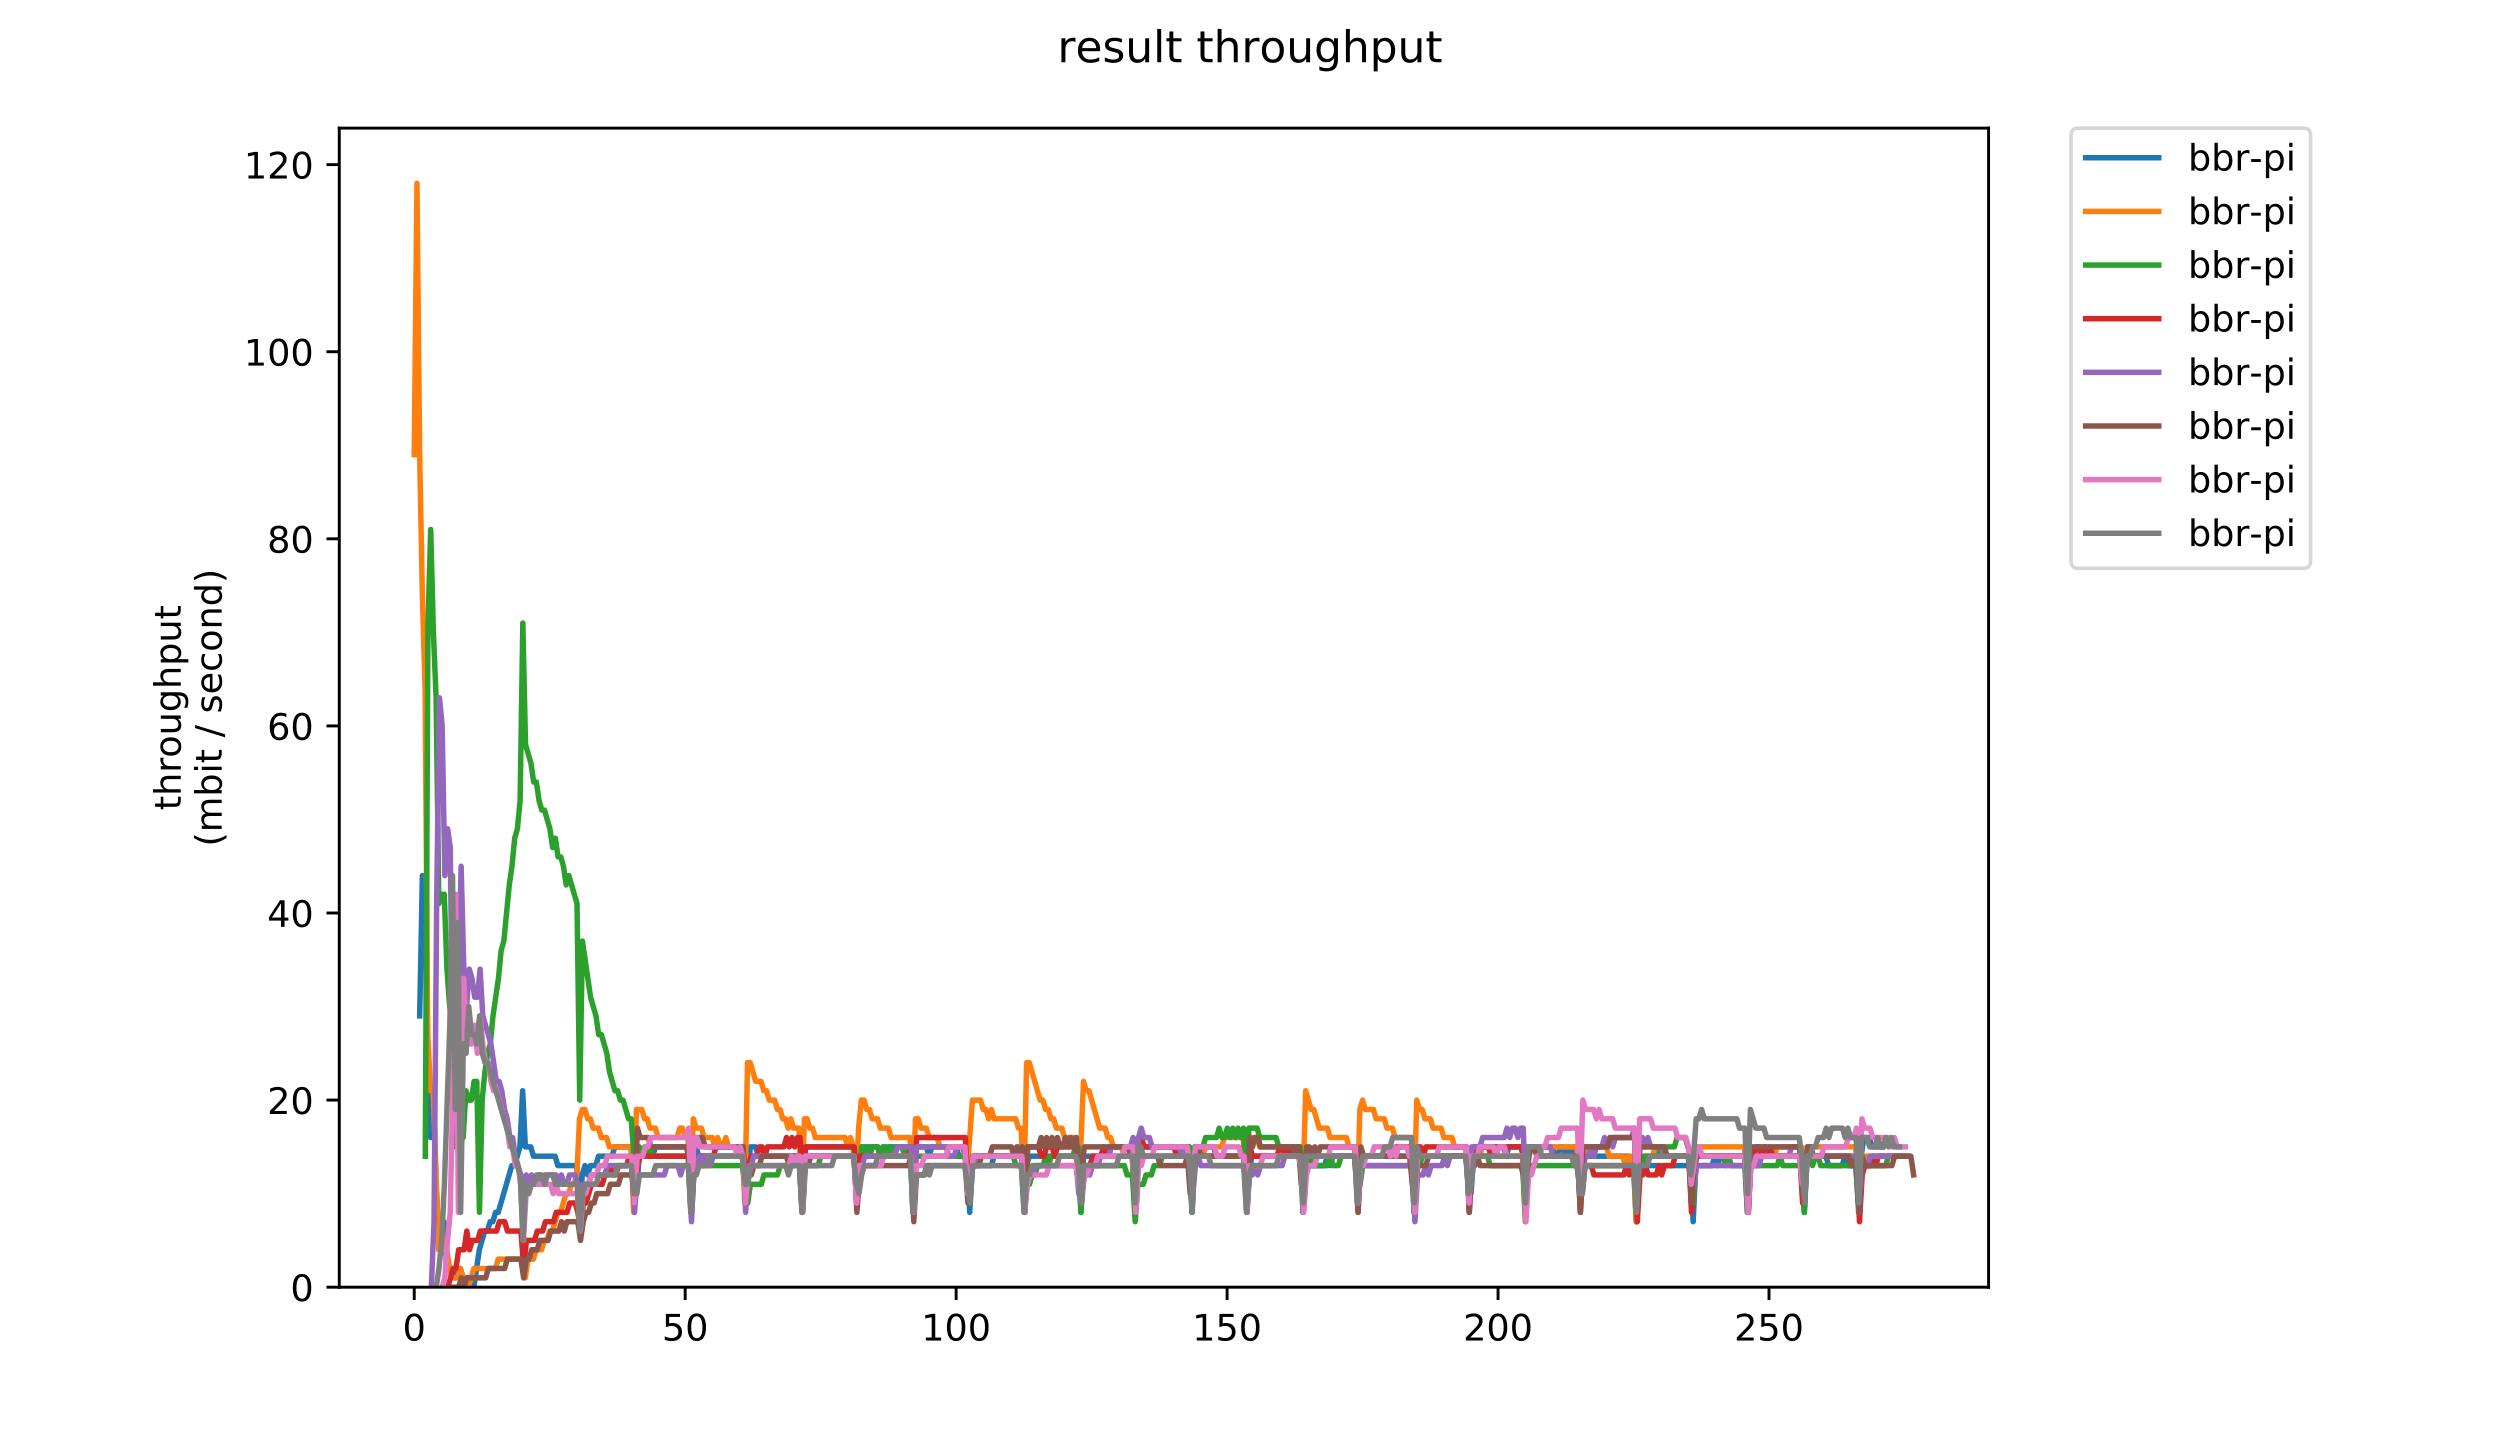 <?xml version="1.0" encoding="utf-8" standalone="no"?>
<!DOCTYPE svg PUBLIC "-//W3C//DTD SVG 1.1//EN"
  "http://www.w3.org/Graphics/SVG/1.1/DTD/svg11.dtd">
<!-- Created with matplotlib (https://matplotlib.org/) -->
<svg height="396pt" version="1.1" viewBox="0 0 684 396" width="684pt" xmlns="http://www.w3.org/2000/svg" xmlns:xlink="http://www.w3.org/1999/xlink">
 <defs>
  <style type="text/css">
*{stroke-linecap:butt;stroke-linejoin:round;}
  </style>
 </defs>
 <g id="figure_1">
  <g id="patch_1">
   <path d="M 0 396 
L 684 396 
L 684 0 
L 0 0 
z
" style="fill:#ffffff;"/>
  </g>
  <g id="axes_1">
   <g id="patch_2">
    <path d="M 92.824 352.174 
L 544.074 352.174 
L 544.074 35.062 
L 92.824 35.062 
z
" style="fill:#ffffff;"/>
   </g>
   <g id="matplotlib.axis_1">
    <g id="xtick_1">
     <g id="line2d_1">
      <defs>
       <path d="M 0 0 
L 0 3.5 
" id="m09195f9114" style="stroke:#000000;stroke-width:0.8;"/>
      </defs>
      <g>
       <use style="stroke:#000000;stroke-width:0.8;" x="113.335" xlink:href="#m09195f9114" y="352.174"/>
      </g>
     </g>
     <g id="text_1">
      <!-- 0 -->
      <defs>
       <path d="M 31.781 66.406 
Q 24.172 66.406 20.328 58.906 
Q 16.5 51.422 16.5 36.375 
Q 16.5 21.391 20.328 13.891 
Q 24.172 6.391 31.781 6.391 
Q 39.453 6.391 43.281 13.891 
Q 47.125 21.391 47.125 36.375 
Q 47.125 51.422 43.281 58.906 
Q 39.453 66.406 31.781 66.406 
z
M 31.781 74.219 
Q 44.047 74.219 50.516 64.516 
Q 56.984 54.828 56.984 36.375 
Q 56.984 17.969 50.516 8.266 
Q 44.047 -1.422 31.781 -1.422 
Q 19.531 -1.422 13.062 8.266 
Q 6.594 17.969 6.594 36.375 
Q 6.594 54.828 13.062 64.516 
Q 19.531 74.219 31.781 74.219 
z
" id="DejaVuSans-48"/>
      </defs>
      <g transform="translate(110.154 366.773)scale(0.1 -0.1)">
       <use xlink:href="#DejaVuSans-48"/>
      </g>
     </g>
    </g>
    <g id="xtick_2">
     <g id="line2d_2">
      <g>
       <use style="stroke:#000000;stroke-width:0.8;" x="187.468" xlink:href="#m09195f9114" y="352.174"/>
      </g>
     </g>
     <g id="text_2">
      <!-- 50 -->
      <defs>
       <path d="M 10.797 72.906 
L 49.516 72.906 
L 49.516 64.594 
L 19.828 64.594 
L 19.828 46.734 
Q 21.969 47.469 24.109 47.828 
Q 26.266 48.188 28.422 48.188 
Q 40.625 48.188 47.75 41.5 
Q 54.891 34.812 54.891 23.391 
Q 54.891 11.625 47.562 5.094 
Q 40.234 -1.422 26.906 -1.422 
Q 22.312 -1.422 17.547 -0.641 
Q 12.797 0.141 7.719 1.703 
L 7.719 11.625 
Q 12.109 9.234 16.797 8.062 
Q 21.484 6.891 26.703 6.891 
Q 35.156 6.891 40.078 11.328 
Q 45.016 15.766 45.016 23.391 
Q 45.016 31 40.078 35.438 
Q 35.156 39.891 26.703 39.891 
Q 22.75 39.891 18.812 39.016 
Q 14.891 38.141 10.797 36.281 
z
" id="DejaVuSans-53"/>
      </defs>
      <g transform="translate(181.106 366.773)scale(0.1 -0.1)">
       <use xlink:href="#DejaVuSans-53"/>
       <use x="63.623" xlink:href="#DejaVuSans-48"/>
      </g>
     </g>
    </g>
    <g id="xtick_3">
     <g id="line2d_3">
      <g>
       <use style="stroke:#000000;stroke-width:0.8;" x="261.601" xlink:href="#m09195f9114" y="352.174"/>
      </g>
     </g>
     <g id="text_3">
      <!-- 100 -->
      <defs>
       <path d="M 12.406 8.297 
L 28.516 8.297 
L 28.516 63.922 
L 10.984 60.406 
L 10.984 69.391 
L 28.422 72.906 
L 38.281 72.906 
L 38.281 8.297 
L 54.391 8.297 
L 54.391 0 
L 12.406 0 
z
" id="DejaVuSans-49"/>
      </defs>
      <g transform="translate(252.057 366.773)scale(0.1 -0.1)">
       <use xlink:href="#DejaVuSans-49"/>
       <use x="63.623" xlink:href="#DejaVuSans-48"/>
       <use x="127.246" xlink:href="#DejaVuSans-48"/>
      </g>
     </g>
    </g>
    <g id="xtick_4">
     <g id="line2d_4">
      <g>
       <use style="stroke:#000000;stroke-width:0.8;" x="335.734" xlink:href="#m09195f9114" y="352.174"/>
      </g>
     </g>
     <g id="text_4">
      <!-- 150 -->
      <g transform="translate(326.19 366.773)scale(0.1 -0.1)">
       <use xlink:href="#DejaVuSans-49"/>
       <use x="63.623" xlink:href="#DejaVuSans-53"/>
       <use x="127.246" xlink:href="#DejaVuSans-48"/>
      </g>
     </g>
    </g>
    <g id="xtick_5">
     <g id="line2d_5">
      <g>
       <use style="stroke:#000000;stroke-width:0.8;" x="409.867" xlink:href="#m09195f9114" y="352.174"/>
      </g>
     </g>
     <g id="text_5">
      <!-- 200 -->
      <defs>
       <path d="M 19.188 8.297 
L 53.609 8.297 
L 53.609 0 
L 7.328 0 
L 7.328 8.297 
Q 12.938 14.109 22.625 23.891 
Q 32.328 33.688 34.812 36.531 
Q 39.547 41.844 41.422 45.531 
Q 43.312 49.219 43.312 52.781 
Q 43.312 58.594 39.234 62.25 
Q 35.156 65.922 28.609 65.922 
Q 23.969 65.922 18.812 64.312 
Q 13.672 62.703 7.812 59.422 
L 7.812 69.391 
Q 13.766 71.781 18.938 73 
Q 24.125 74.219 28.422 74.219 
Q 39.75 74.219 46.484 68.547 
Q 53.219 62.891 53.219 53.422 
Q 53.219 48.922 51.531 44.891 
Q 49.859 40.875 45.406 35.406 
Q 44.188 33.984 37.641 27.219 
Q 31.109 20.453 19.188 8.297 
z
" id="DejaVuSans-50"/>
      </defs>
      <g transform="translate(400.323 366.773)scale(0.1 -0.1)">
       <use xlink:href="#DejaVuSans-50"/>
       <use x="63.623" xlink:href="#DejaVuSans-48"/>
       <use x="127.246" xlink:href="#DejaVuSans-48"/>
      </g>
     </g>
    </g>
    <g id="xtick_6">
     <g id="line2d_6">
      <g>
       <use style="stroke:#000000;stroke-width:0.8;" x="483.999" xlink:href="#m09195f9114" y="352.174"/>
      </g>
     </g>
     <g id="text_6">
      <!-- 250 -->
      <g transform="translate(474.456 366.773)scale(0.1 -0.1)">
       <use xlink:href="#DejaVuSans-50"/>
       <use x="63.623" xlink:href="#DejaVuSans-53"/>
       <use x="127.246" xlink:href="#DejaVuSans-48"/>
      </g>
     </g>
    </g>
   </g>
   <g id="matplotlib.axis_2">
    <g id="ytick_1">
     <g id="line2d_7">
      <defs>
       <path d="M 0 0 
L -3.5 0 
" id="m0bb7077f76" style="stroke:#000000;stroke-width:0.8;"/>
      </defs>
      <g>
       <use style="stroke:#000000;stroke-width:0.8;" x="92.824" xlink:href="#m0bb7077f76" y="352.174"/>
      </g>
     </g>
     <g id="text_7">
      <!-- 0 -->
      <g transform="translate(79.461 355.973)scale(0.1 -0.1)">
       <use xlink:href="#DejaVuSans-48"/>
      </g>
     </g>
    </g>
    <g id="ytick_2">
     <g id="line2d_8">
      <g>
       <use style="stroke:#000000;stroke-width:0.8;" x="92.824" xlink:href="#m0bb7077f76" y="300.986"/>
      </g>
     </g>
     <g id="text_8">
      <!-- 20 -->
      <g transform="translate(73.099 304.785)scale(0.1 -0.1)">
       <use xlink:href="#DejaVuSans-50"/>
       <use x="63.623" xlink:href="#DejaVuSans-48"/>
      </g>
     </g>
    </g>
    <g id="ytick_3">
     <g id="line2d_9">
      <g>
       <use style="stroke:#000000;stroke-width:0.8;" x="92.824" xlink:href="#m0bb7077f76" y="249.798"/>
      </g>
     </g>
     <g id="text_9">
      <!-- 40 -->
      <defs>
       <path d="M 37.797 64.312 
L 12.891 25.391 
L 37.797 25.391 
z
M 35.203 72.906 
L 47.609 72.906 
L 47.609 25.391 
L 58.016 25.391 
L 58.016 17.188 
L 47.609 17.188 
L 47.609 0 
L 37.797 0 
L 37.797 17.188 
L 4.891 17.188 
L 4.891 26.703 
z
" id="DejaVuSans-52"/>
      </defs>
      <g transform="translate(73.099 253.597)scale(0.1 -0.1)">
       <use xlink:href="#DejaVuSans-52"/>
       <use x="63.623" xlink:href="#DejaVuSans-48"/>
      </g>
     </g>
    </g>
    <g id="ytick_4">
     <g id="line2d_10">
      <g>
       <use style="stroke:#000000;stroke-width:0.8;" x="92.824" xlink:href="#m0bb7077f76" y="198.609"/>
      </g>
     </g>
     <g id="text_10">
      <!-- 60 -->
      <defs>
       <path d="M 33.016 40.375 
Q 26.375 40.375 22.484 35.828 
Q 18.609 31.297 18.609 23.391 
Q 18.609 15.531 22.484 10.953 
Q 26.375 6.391 33.016 6.391 
Q 39.656 6.391 43.531 10.953 
Q 47.406 15.531 47.406 23.391 
Q 47.406 31.297 43.531 35.828 
Q 39.656 40.375 33.016 40.375 
z
M 52.594 71.297 
L 52.594 62.312 
Q 48.875 64.062 45.094 64.984 
Q 41.312 65.922 37.594 65.922 
Q 27.828 65.922 22.672 59.328 
Q 17.531 52.734 16.797 39.406 
Q 19.672 43.656 24.016 45.922 
Q 28.375 48.188 33.594 48.188 
Q 44.578 48.188 50.953 41.516 
Q 57.328 34.859 57.328 23.391 
Q 57.328 12.156 50.688 5.359 
Q 44.047 -1.422 33.016 -1.422 
Q 20.359 -1.422 13.672 8.266 
Q 6.984 17.969 6.984 36.375 
Q 6.984 53.656 15.188 63.938 
Q 23.391 74.219 37.203 74.219 
Q 40.922 74.219 44.703 73.484 
Q 48.484 72.75 52.594 71.297 
z
" id="DejaVuSans-54"/>
      </defs>
      <g transform="translate(73.099 202.408)scale(0.1 -0.1)">
       <use xlink:href="#DejaVuSans-54"/>
       <use x="63.623" xlink:href="#DejaVuSans-48"/>
      </g>
     </g>
    </g>
    <g id="ytick_5">
     <g id="line2d_11">
      <g>
       <use style="stroke:#000000;stroke-width:0.8;" x="92.824" xlink:href="#m0bb7077f76" y="147.421"/>
      </g>
     </g>
     <g id="text_11">
      <!-- 80 -->
      <defs>
       <path d="M 31.781 34.625 
Q 24.75 34.625 20.719 30.859 
Q 16.703 27.094 16.703 20.516 
Q 16.703 13.922 20.719 10.156 
Q 24.75 6.391 31.781 6.391 
Q 38.812 6.391 42.859 10.172 
Q 46.922 13.969 46.922 20.516 
Q 46.922 27.094 42.891 30.859 
Q 38.875 34.625 31.781 34.625 
z
M 21.922 38.812 
Q 15.578 40.375 12.031 44.719 
Q 8.5 49.078 8.5 55.328 
Q 8.5 64.062 14.719 69.141 
Q 20.953 74.219 31.781 74.219 
Q 42.672 74.219 48.875 69.141 
Q 55.078 64.062 55.078 55.328 
Q 55.078 49.078 51.531 44.719 
Q 48 40.375 41.703 38.812 
Q 48.828 37.156 52.797 32.312 
Q 56.781 27.484 56.781 20.516 
Q 56.781 9.906 50.312 4.234 
Q 43.844 -1.422 31.781 -1.422 
Q 19.734 -1.422 13.25 4.234 
Q 6.781 9.906 6.781 20.516 
Q 6.781 27.484 10.781 32.312 
Q 14.797 37.156 21.922 38.812 
z
M 18.312 54.391 
Q 18.312 48.734 21.844 45.562 
Q 25.391 42.391 31.781 42.391 
Q 38.141 42.391 41.719 45.562 
Q 45.312 48.734 45.312 54.391 
Q 45.312 60.062 41.719 63.234 
Q 38.141 66.406 31.781 66.406 
Q 25.391 66.406 21.844 63.234 
Q 18.312 60.062 18.312 54.391 
z
" id="DejaVuSans-56"/>
      </defs>
      <g transform="translate(73.099 151.22)scale(0.1 -0.1)">
       <use xlink:href="#DejaVuSans-56"/>
       <use x="63.623" xlink:href="#DejaVuSans-48"/>
      </g>
     </g>
    </g>
    <g id="ytick_6">
     <g id="line2d_12">
      <g>
       <use style="stroke:#000000;stroke-width:0.8;" x="92.824" xlink:href="#m0bb7077f76" y="96.233"/>
      </g>
     </g>
     <g id="text_12">
      <!-- 100 -->
      <g transform="translate(66.736 100.032)scale(0.1 -0.1)">
       <use xlink:href="#DejaVuSans-49"/>
       <use x="63.623" xlink:href="#DejaVuSans-48"/>
       <use x="127.246" xlink:href="#DejaVuSans-48"/>
      </g>
     </g>
    </g>
    <g id="ytick_7">
     <g id="line2d_13">
      <g>
       <use style="stroke:#000000;stroke-width:0.8;" x="92.824" xlink:href="#m0bb7077f76" y="45.044"/>
      </g>
     </g>
     <g id="text_13">
      <!-- 120 -->
      <g transform="translate(66.736 48.843)scale(0.1 -0.1)">
       <use xlink:href="#DejaVuSans-49"/>
       <use x="63.623" xlink:href="#DejaVuSans-50"/>
       <use x="127.246" xlink:href="#DejaVuSans-48"/>
      </g>
     </g>
    </g>
    <g id="text_14">
     <!-- throughput -->
     <defs>
      <path d="M 18.312 70.219 
L 18.312 54.688 
L 36.812 54.688 
L 36.812 47.703 
L 18.312 47.703 
L 18.312 18.016 
Q 18.312 11.328 20.141 9.422 
Q 21.969 7.516 27.594 7.516 
L 36.812 7.516 
L 36.812 0 
L 27.594 0 
Q 17.188 0 13.234 3.875 
Q 9.281 7.766 9.281 18.016 
L 9.281 47.703 
L 2.688 47.703 
L 2.688 54.688 
L 9.281 54.688 
L 9.281 70.219 
z
" id="DejaVuSans-116"/>
      <path d="M 54.891 33.016 
L 54.891 0 
L 45.906 0 
L 45.906 32.719 
Q 45.906 40.484 42.875 44.328 
Q 39.844 48.188 33.797 48.188 
Q 26.516 48.188 22.312 43.547 
Q 18.109 38.922 18.109 30.906 
L 18.109 0 
L 9.078 0 
L 9.078 75.984 
L 18.109 75.984 
L 18.109 46.188 
Q 21.344 51.125 25.703 53.562 
Q 30.078 56 35.797 56 
Q 45.219 56 50.047 50.172 
Q 54.891 44.344 54.891 33.016 
z
" id="DejaVuSans-104"/>
      <path d="M 41.109 46.297 
Q 39.594 47.172 37.812 47.578 
Q 36.031 48 33.891 48 
Q 26.266 48 22.188 43.047 
Q 18.109 38.094 18.109 28.812 
L 18.109 0 
L 9.078 0 
L 9.078 54.688 
L 18.109 54.688 
L 18.109 46.188 
Q 20.953 51.172 25.484 53.578 
Q 30.031 56 36.531 56 
Q 37.453 56 38.578 55.875 
Q 39.703 55.766 41.062 55.516 
z
" id="DejaVuSans-114"/>
      <path d="M 30.609 48.391 
Q 23.391 48.391 19.188 42.75 
Q 14.984 37.109 14.984 27.297 
Q 14.984 17.484 19.156 11.844 
Q 23.344 6.203 30.609 6.203 
Q 37.797 6.203 41.984 11.859 
Q 46.188 17.531 46.188 27.297 
Q 46.188 37.016 41.984 42.703 
Q 37.797 48.391 30.609 48.391 
z
M 30.609 56 
Q 42.328 56 49.016 48.375 
Q 55.719 40.766 55.719 27.297 
Q 55.719 13.875 49.016 6.219 
Q 42.328 -1.422 30.609 -1.422 
Q 18.844 -1.422 12.172 6.219 
Q 5.516 13.875 5.516 27.297 
Q 5.516 40.766 12.172 48.375 
Q 18.844 56 30.609 56 
z
" id="DejaVuSans-111"/>
      <path d="M 8.5 21.578 
L 8.5 54.688 
L 17.484 54.688 
L 17.484 21.922 
Q 17.484 14.156 20.5 10.266 
Q 23.531 6.391 29.594 6.391 
Q 36.859 6.391 41.078 11.031 
Q 45.312 15.672 45.312 23.688 
L 45.312 54.688 
L 54.297 54.688 
L 54.297 0 
L 45.312 0 
L 45.312 8.406 
Q 42.047 3.422 37.719 1 
Q 33.406 -1.422 27.688 -1.422 
Q 18.266 -1.422 13.375 4.438 
Q 8.5 10.297 8.5 21.578 
z
M 31.109 56 
z
" id="DejaVuSans-117"/>
      <path d="M 45.406 27.984 
Q 45.406 37.75 41.375 43.109 
Q 37.359 48.484 30.078 48.484 
Q 22.859 48.484 18.828 43.109 
Q 14.797 37.75 14.797 27.984 
Q 14.797 18.266 18.828 12.891 
Q 22.859 7.516 30.078 7.516 
Q 37.359 7.516 41.375 12.891 
Q 45.406 18.266 45.406 27.984 
z
M 54.391 6.781 
Q 54.391 -7.172 48.188 -13.984 
Q 42 -20.797 29.203 -20.797 
Q 24.469 -20.797 20.266 -20.094 
Q 16.062 -19.391 12.109 -17.922 
L 12.109 -9.188 
Q 16.062 -11.328 19.922 -12.344 
Q 23.781 -13.375 27.781 -13.375 
Q 36.625 -13.375 41.016 -8.766 
Q 45.406 -4.156 45.406 5.172 
L 45.406 9.625 
Q 42.625 4.781 38.281 2.391 
Q 33.938 0 27.875 0 
Q 17.828 0 11.672 7.656 
Q 5.516 15.328 5.516 27.984 
Q 5.516 40.672 11.672 48.328 
Q 17.828 56 27.875 56 
Q 33.938 56 38.281 53.609 
Q 42.625 51.219 45.406 46.391 
L 45.406 54.688 
L 54.391 54.688 
z
" id="DejaVuSans-103"/>
      <path d="M 18.109 8.203 
L 18.109 -20.797 
L 9.078 -20.797 
L 9.078 54.688 
L 18.109 54.688 
L 18.109 46.391 
Q 20.953 51.266 25.266 53.625 
Q 29.594 56 35.594 56 
Q 45.562 56 51.781 48.094 
Q 58.016 40.188 58.016 27.297 
Q 58.016 14.406 51.781 6.484 
Q 45.562 -1.422 35.594 -1.422 
Q 29.594 -1.422 25.266 0.953 
Q 20.953 3.328 18.109 8.203 
z
M 48.688 27.297 
Q 48.688 37.203 44.609 42.844 
Q 40.531 48.484 33.406 48.484 
Q 26.266 48.484 22.188 42.844 
Q 18.109 37.203 18.109 27.297 
Q 18.109 17.391 22.188 11.75 
Q 26.266 6.109 33.406 6.109 
Q 40.531 6.109 44.609 11.75 
Q 48.688 17.391 48.688 27.297 
z
" id="DejaVuSans-112"/>
     </defs>
     <g transform="translate(49.459 221.675)rotate(-90)scale(0.1 -0.1)">
      <use xlink:href="#DejaVuSans-116"/>
      <use x="39.209" xlink:href="#DejaVuSans-104"/>
      <use x="102.588" xlink:href="#DejaVuSans-114"/>
      <use x="143.67" xlink:href="#DejaVuSans-111"/>
      <use x="204.852" xlink:href="#DejaVuSans-117"/>
      <use x="268.23" xlink:href="#DejaVuSans-103"/>
      <use x="331.707" xlink:href="#DejaVuSans-104"/>
      <use x="395.086" xlink:href="#DejaVuSans-112"/>
      <use x="458.562" xlink:href="#DejaVuSans-117"/>
      <use x="521.941" xlink:href="#DejaVuSans-116"/>
     </g>
     <!-- (mbit / second) -->
     <defs>
      <path d="M 31 75.875 
Q 24.469 64.656 21.281 53.656 
Q 18.109 42.672 18.109 31.391 
Q 18.109 20.125 21.312 9.062 
Q 24.516 -2 31 -13.188 
L 23.188 -13.188 
Q 15.875 -1.703 12.234 9.375 
Q 8.594 20.453 8.594 31.391 
Q 8.594 42.281 12.203 53.312 
Q 15.828 64.359 23.188 75.875 
z
" id="DejaVuSans-40"/>
      <path d="M 52 44.188 
Q 55.375 50.25 60.062 53.125 
Q 64.75 56 71.094 56 
Q 79.641 56 84.281 50.016 
Q 88.922 44.047 88.922 33.016 
L 88.922 0 
L 79.891 0 
L 79.891 32.719 
Q 79.891 40.578 77.094 44.375 
Q 74.312 48.188 68.609 48.188 
Q 61.625 48.188 57.562 43.547 
Q 53.516 38.922 53.516 30.906 
L 53.516 0 
L 44.484 0 
L 44.484 32.719 
Q 44.484 40.625 41.703 44.406 
Q 38.922 48.188 33.109 48.188 
Q 26.219 48.188 22.156 43.531 
Q 18.109 38.875 18.109 30.906 
L 18.109 0 
L 9.078 0 
L 9.078 54.688 
L 18.109 54.688 
L 18.109 46.188 
Q 21.188 51.219 25.484 53.609 
Q 29.781 56 35.688 56 
Q 41.656 56 45.828 52.969 
Q 50 49.953 52 44.188 
z
" id="DejaVuSans-109"/>
      <path d="M 48.688 27.297 
Q 48.688 37.203 44.609 42.844 
Q 40.531 48.484 33.406 48.484 
Q 26.266 48.484 22.188 42.844 
Q 18.109 37.203 18.109 27.297 
Q 18.109 17.391 22.188 11.75 
Q 26.266 6.109 33.406 6.109 
Q 40.531 6.109 44.609 11.75 
Q 48.688 17.391 48.688 27.297 
z
M 18.109 46.391 
Q 20.953 51.266 25.266 53.625 
Q 29.594 56 35.594 56 
Q 45.562 56 51.781 48.094 
Q 58.016 40.188 58.016 27.297 
Q 58.016 14.406 51.781 6.484 
Q 45.562 -1.422 35.594 -1.422 
Q 29.594 -1.422 25.266 0.953 
Q 20.953 3.328 18.109 8.203 
L 18.109 0 
L 9.078 0 
L 9.078 75.984 
L 18.109 75.984 
z
" id="DejaVuSans-98"/>
      <path d="M 9.422 54.688 
L 18.406 54.688 
L 18.406 0 
L 9.422 0 
z
M 9.422 75.984 
L 18.406 75.984 
L 18.406 64.594 
L 9.422 64.594 
z
" id="DejaVuSans-105"/>
      <path id="DejaVuSans-32"/>
      <path d="M 25.391 72.906 
L 33.688 72.906 
L 8.297 -9.281 
L 0 -9.281 
z
" id="DejaVuSans-47"/>
      <path d="M 44.281 53.078 
L 44.281 44.578 
Q 40.484 46.531 36.375 47.5 
Q 32.281 48.484 27.875 48.484 
Q 21.188 48.484 17.844 46.438 
Q 14.5 44.391 14.5 40.281 
Q 14.5 37.156 16.891 35.375 
Q 19.281 33.594 26.516 31.984 
L 29.594 31.297 
Q 39.156 29.25 43.188 25.516 
Q 47.219 21.781 47.219 15.094 
Q 47.219 7.469 41.188 3.016 
Q 35.156 -1.422 24.609 -1.422 
Q 20.219 -1.422 15.453 -0.562 
Q 10.688 0.297 5.422 2 
L 5.422 11.281 
Q 10.406 8.688 15.234 7.391 
Q 20.062 6.109 24.812 6.109 
Q 31.156 6.109 34.562 8.281 
Q 37.984 10.453 37.984 14.406 
Q 37.984 18.062 35.516 20.016 
Q 33.062 21.969 24.703 23.781 
L 21.578 24.516 
Q 13.234 26.266 9.516 29.906 
Q 5.812 33.547 5.812 39.891 
Q 5.812 47.609 11.281 51.797 
Q 16.75 56 26.812 56 
Q 31.781 56 36.172 55.266 
Q 40.578 54.547 44.281 53.078 
z
" id="DejaVuSans-115"/>
      <path d="M 56.203 29.594 
L 56.203 25.203 
L 14.891 25.203 
Q 15.484 15.922 20.484 11.062 
Q 25.484 6.203 34.422 6.203 
Q 39.594 6.203 44.453 7.469 
Q 49.312 8.734 54.109 11.281 
L 54.109 2.781 
Q 49.266 0.734 44.188 -0.344 
Q 39.109 -1.422 33.891 -1.422 
Q 20.797 -1.422 13.156 6.188 
Q 5.516 13.812 5.516 26.812 
Q 5.516 40.234 12.766 48.109 
Q 20.016 56 32.328 56 
Q 43.359 56 49.781 48.891 
Q 56.203 41.797 56.203 29.594 
z
M 47.219 32.234 
Q 47.125 39.594 43.094 43.984 
Q 39.062 48.391 32.422 48.391 
Q 24.906 48.391 20.391 44.141 
Q 15.875 39.891 15.188 32.172 
z
" id="DejaVuSans-101"/>
      <path d="M 48.781 52.594 
L 48.781 44.188 
Q 44.969 46.297 41.141 47.344 
Q 37.312 48.391 33.406 48.391 
Q 24.656 48.391 19.812 42.844 
Q 14.984 37.312 14.984 27.297 
Q 14.984 17.281 19.812 11.734 
Q 24.656 6.203 33.406 6.203 
Q 37.312 6.203 41.141 7.25 
Q 44.969 8.297 48.781 10.406 
L 48.781 2.094 
Q 45.016 0.344 40.984 -0.531 
Q 36.969 -1.422 32.422 -1.422 
Q 20.062 -1.422 12.781 6.344 
Q 5.516 14.109 5.516 27.297 
Q 5.516 40.672 12.859 48.328 
Q 20.219 56 33.016 56 
Q 37.156 56 41.109 55.141 
Q 45.062 54.297 48.781 52.594 
z
" id="DejaVuSans-99"/>
      <path d="M 54.891 33.016 
L 54.891 0 
L 45.906 0 
L 45.906 32.719 
Q 45.906 40.484 42.875 44.328 
Q 39.844 48.188 33.797 48.188 
Q 26.516 48.188 22.312 43.547 
Q 18.109 38.922 18.109 30.906 
L 18.109 0 
L 9.078 0 
L 9.078 54.688 
L 18.109 54.688 
L 18.109 46.188 
Q 21.344 51.125 25.703 53.562 
Q 30.078 56 35.797 56 
Q 45.219 56 50.047 50.172 
Q 54.891 44.344 54.891 33.016 
z
" id="DejaVuSans-110"/>
      <path d="M 45.406 46.391 
L 45.406 75.984 
L 54.391 75.984 
L 54.391 0 
L 45.406 0 
L 45.406 8.203 
Q 42.578 3.328 38.25 0.953 
Q 33.938 -1.422 27.875 -1.422 
Q 17.969 -1.422 11.734 6.484 
Q 5.516 14.406 5.516 27.297 
Q 5.516 40.188 11.734 48.094 
Q 17.969 56 27.875 56 
Q 33.938 56 38.25 53.625 
Q 42.578 51.266 45.406 46.391 
z
M 14.797 27.297 
Q 14.797 17.391 18.875 11.75 
Q 22.953 6.109 30.078 6.109 
Q 37.203 6.109 41.297 11.75 
Q 45.406 17.391 45.406 27.297 
Q 45.406 37.203 41.297 42.844 
Q 37.203 48.484 30.078 48.484 
Q 22.953 48.484 18.875 42.844 
Q 14.797 37.203 14.797 27.297 
z
" id="DejaVuSans-100"/>
      <path d="M 8.016 75.875 
L 15.828 75.875 
Q 23.141 64.359 26.781 53.312 
Q 30.422 42.281 30.422 31.391 
Q 30.422 20.453 26.781 9.375 
Q 23.141 -1.703 15.828 -13.188 
L 8.016 -13.188 
Q 14.5 -2 17.703 9.062 
Q 20.906 20.125 20.906 31.391 
Q 20.906 42.672 17.703 53.656 
Q 14.5 64.656 8.016 75.875 
z
" id="DejaVuSans-41"/>
     </defs>
     <g transform="translate(60.657 231.609)rotate(-90)scale(0.1 -0.1)">
      <use xlink:href="#DejaVuSans-40"/>
      <use x="39.014" xlink:href="#DejaVuSans-109"/>
      <use x="136.426" xlink:href="#DejaVuSans-98"/>
      <use x="199.902" xlink:href="#DejaVuSans-105"/>
      <use x="227.686" xlink:href="#DejaVuSans-116"/>
      <use x="266.895" xlink:href="#DejaVuSans-32"/>
      <use x="298.682" xlink:href="#DejaVuSans-47"/>
      <use x="332.373" xlink:href="#DejaVuSans-32"/>
      <use x="364.16" xlink:href="#DejaVuSans-115"/>
      <use x="416.26" xlink:href="#DejaVuSans-101"/>
      <use x="477.783" xlink:href="#DejaVuSans-99"/>
      <use x="532.764" xlink:href="#DejaVuSans-111"/>
      <use x="593.945" xlink:href="#DejaVuSans-110"/>
      <use x="657.324" xlink:href="#DejaVuSans-100"/>
      <use x="720.801" xlink:href="#DejaVuSans-41"/>
     </g>
    </g>
   </g>
   <g id="line2d_14">
    <path clip-path="url(#p7eeb606c1d)" d="M 114.824 277.951 
L 115.565 239.56 
L 116.307 242.119 
L 117.048 298.426 
L 117.789 311.224 
L 118.53 298.426 
L 119.272 324.021 
L 120.013 336.818 
L 120.754 334.258 
L 121.496 334.258 
L 122.237 347.055 
L 123.72 347.055 
L 124.461 349.615 
L 125.202 347.055 
L 125.944 347.055 
L 126.685 349.615 
L 128.909 349.615 
L 129.65 352.174 
L 131.133 341.937 
L 132.616 336.818 
L 133.357 336.818 
L 134.098 334.258 
L 134.84 334.258 
L 135.581 331.699 
L 136.322 331.699 
L 140.029 318.902 
L 140.77 318.902 
L 142.253 313.783 
L 142.994 298.426 
L 143.736 313.783 
L 145.218 313.783 
L 145.96 316.342 
L 151.89 316.342 
L 152.632 318.902 
L 157.821 318.902 
L 158.562 334.258 
L 159.304 321.461 
L 160.045 318.902 
L 160.786 321.461 
L 161.528 318.902 
L 163.01 318.902 
L 163.752 316.342 
L 167.458 316.342 
L 168.199 313.783 
L 172.647 313.783 
L 173.389 318.902 
L 174.13 326.58 
L 174.871 316.342 
L 178.578 316.342 
L 179.319 313.783 
L 188.215 313.783 
L 188.957 326.58 
L 189.698 313.783 
L 190.439 313.783 
L 191.181 316.342 
L 203.042 316.342 
L 203.783 321.461 
L 204.525 324.021 
L 205.266 313.783 
L 206.749 313.783 
L 207.49 316.342 
L 218.61 316.342 
L 219.351 329.139 
L 220.092 313.783 
L 233.436 313.783 
L 234.919 324.021 
L 235.66 313.783 
L 240.108 313.783 
L 240.85 316.342 
L 241.591 313.783 
L 242.332 316.342 
L 243.074 313.783 
L 249.004 313.783 
L 249.746 331.699 
L 250.487 313.783 
L 253.452 313.783 
L 254.194 316.342 
L 254.935 313.783 
L 261.607 313.783 
L 262.348 316.342 
L 264.572 316.342 
L 265.313 331.699 
L 266.055 318.902 
L 271.244 318.902 
L 271.985 316.342 
L 277.916 316.342 
L 278.657 313.783 
L 279.399 313.783 
L 280.14 329.139 
L 280.881 318.902 
L 281.623 316.342 
L 294.225 316.342 
L 294.967 313.783 
L 295.708 331.699 
L 296.449 316.342 
L 309.793 316.342 
L 310.534 329.139 
L 311.276 316.342 
L 312.017 313.783 
L 321.654 313.783 
L 322.396 316.342 
L 323.137 313.783 
L 325.361 313.783 
L 326.102 331.699 
L 326.844 316.342 
L 327.585 313.783 
L 332.033 313.783 
L 332.774 316.342 
L 340.188 316.342 
L 340.929 326.58 
L 341.67 324.021 
L 342.412 316.342 
L 355.756 316.342 
L 356.497 331.699 
L 357.238 318.902 
L 362.427 318.902 
L 363.169 316.342 
L 363.91 318.902 
L 364.651 316.342 
L 370.582 316.342 
L 371.323 324.021 
L 372.065 324.021 
L 372.806 316.342 
L 386.15 316.342 
L 386.891 331.699 
L 387.633 316.342 
L 400.977 316.342 
L 402.459 326.58 
L 403.201 316.342 
L 404.683 316.342 
L 405.424 313.783 
L 411.355 313.783 
L 412.096 316.342 
L 412.838 313.783 
L 416.544 313.783 
L 417.286 329.139 
L 418.027 313.783 
L 424.699 313.783 
L 425.44 316.342 
L 426.182 316.342 
L 426.923 313.783 
L 427.664 313.783 
L 428.406 316.342 
L 429.147 313.783 
L 429.888 316.342 
L 430.63 313.783 
L 431.371 313.783 
L 432.112 318.902 
L 432.854 326.58 
L 433.595 316.342 
L 445.456 316.342 
L 446.198 318.902 
L 446.939 318.902 
L 447.68 334.258 
L 448.422 318.902 
L 462.507 318.902 
L 463.248 334.258 
L 463.989 318.902 
L 468.437 318.902 
L 469.179 316.342 
L 469.92 318.902 
L 470.661 316.342 
L 477.333 316.342 
L 478.075 331.699 
L 478.816 316.342 
L 492.901 316.342 
L 493.643 331.699 
L 494.384 316.342 
L 499.573 316.342 
L 500.314 318.902 
L 504.021 318.902 
L 504.762 316.342 
L 505.504 318.902 
L 507.728 318.902 
L 508.469 329.139 
L 509.21 316.342 
L 509.952 311.224 
L 511.434 311.224 
L 512.176 313.783 
L 515.141 313.783 
L 515.141 313.783 
" style="fill:none;stroke:#1f77b4;stroke-linecap:square;stroke-width:1.5;"/>
   </g>
   <g id="line2d_15">
    <path clip-path="url(#p7eeb606c1d)" d="M 113.335 124.386 
L 114.077 50.163 
L 114.818 124.386 
L 115.559 162.777 
L 116.301 188.372 
L 117.042 283.07 
L 117.783 298.426 
L 118.525 298.426 
L 120.007 341.937 
L 120.749 336.818 
L 121.49 341.937 
L 122.231 341.937 
L 122.973 347.055 
L 123.714 349.615 
L 125.197 349.615 
L 125.938 347.055 
L 126.679 349.615 
L 127.421 349.615 
L 128.162 352.174 
L 129.644 347.055 
L 135.575 347.055 
L 136.316 344.496 
L 142.988 344.496 
L 143.73 349.615 
L 144.471 344.496 
L 145.954 344.496 
L 146.695 341.937 
L 148.178 341.937 
L 148.919 339.377 
L 149.66 339.377 
L 150.402 336.818 
L 151.143 336.818 
L 152.626 331.699 
L 153.367 331.699 
L 154.85 326.58 
L 155.591 326.58 
L 156.332 324.021 
L 157.074 324.021 
L 157.815 321.461 
L 158.556 306.105 
L 159.298 303.545 
L 160.039 303.545 
L 160.78 306.105 
L 161.522 306.105 
L 162.263 308.664 
L 163.746 308.664 
L 164.487 311.224 
L 165.97 311.224 
L 166.711 313.783 
L 172.642 313.783 
L 173.383 331.699 
L 174.124 303.545 
L 175.607 303.545 
L 176.348 306.105 
L 177.089 306.105 
L 177.831 308.664 
L 179.313 308.664 
L 180.055 311.224 
L 185.244 311.224 
L 185.985 308.664 
L 186.727 308.664 
L 187.468 311.224 
L 188.209 311.224 
L 188.951 326.58 
L 189.692 306.105 
L 190.433 308.664 
L 191.916 308.664 
L 192.657 311.224 
L 194.881 311.224 
L 195.623 313.783 
L 196.364 311.224 
L 197.105 313.783 
L 197.847 313.783 
L 198.588 311.224 
L 199.329 313.783 
L 203.036 313.783 
L 203.777 329.139 
L 204.519 290.748 
L 205.26 290.748 
L 206.743 295.867 
L 208.225 295.867 
L 208.967 298.426 
L 209.708 298.426 
L 210.449 300.986 
L 211.932 300.986 
L 212.673 303.545 
L 213.415 303.545 
L 214.156 306.105 
L 214.897 306.105 
L 215.639 308.664 
L 216.38 306.105 
L 217.121 308.664 
L 218.604 308.664 
L 219.345 326.58 
L 220.087 306.105 
L 220.828 306.105 
L 221.569 308.664 
L 222.311 308.664 
L 223.052 311.224 
L 231.206 311.224 
L 231.948 313.783 
L 232.689 311.224 
L 233.43 313.783 
L 234.172 324.021 
L 234.913 308.664 
L 235.654 300.986 
L 236.396 300.986 
L 237.137 303.545 
L 237.878 303.545 
L 238.62 306.105 
L 240.102 306.105 
L 240.844 308.664 
L 243.068 308.664 
L 243.809 311.224 
L 248.998 311.224 
L 249.74 326.58 
L 250.481 306.105 
L 251.222 306.105 
L 251.964 308.664 
L 253.446 308.664 
L 254.188 311.224 
L 256.412 311.224 
L 257.153 313.783 
L 263.825 313.783 
L 264.566 321.461 
L 266.049 300.986 
L 268.273 300.986 
L 269.014 303.545 
L 269.756 303.545 
L 270.497 306.105 
L 271.238 303.545 
L 271.979 306.105 
L 277.91 306.105 
L 278.651 308.664 
L 279.393 308.664 
L 280.134 326.58 
L 280.875 290.748 
L 281.617 290.748 
L 284.582 300.986 
L 285.323 300.986 
L 286.065 303.545 
L 286.806 303.545 
L 287.547 306.105 
L 288.289 306.105 
L 289.03 308.664 
L 290.513 308.664 
L 291.254 311.224 
L 294.219 311.224 
L 294.961 316.342 
L 295.702 313.783 
L 296.443 295.867 
L 297.185 298.426 
L 297.926 298.426 
L 300.891 308.664 
L 302.374 308.664 
L 303.115 311.224 
L 303.857 311.224 
L 304.598 313.783 
L 306.822 313.783 
L 307.563 316.342 
L 309.787 316.342 
L 310.529 331.699 
L 311.27 316.342 
L 321.648 316.342 
L 322.39 313.783 
L 323.872 313.783 
L 324.614 316.342 
L 325.355 316.342 
L 326.096 329.139 
L 326.838 313.783 
L 327.579 316.342 
L 328.32 313.783 
L 329.062 316.342 
L 329.803 313.783 
L 334.251 313.783 
L 334.992 311.224 
L 340.182 311.224 
L 340.923 329.139 
L 341.664 311.224 
L 343.888 311.224 
L 344.63 313.783 
L 355.75 313.783 
L 356.491 324.021 
L 357.232 298.426 
L 358.715 303.545 
L 359.456 303.545 
L 360.939 308.664 
L 363.163 308.664 
L 363.904 311.224 
L 368.352 311.224 
L 369.093 313.783 
L 370.576 313.783 
L 371.317 329.139 
L 372.059 303.545 
L 372.8 300.986 
L 373.541 303.545 
L 375.765 303.545 
L 376.507 306.105 
L 378.731 306.105 
L 379.472 308.664 
L 380.955 308.664 
L 381.696 311.224 
L 386.144 311.224 
L 386.885 326.58 
L 387.627 300.986 
L 388.368 303.545 
L 389.109 303.545 
L 389.851 306.105 
L 391.333 306.105 
L 392.075 308.664 
L 394.299 308.664 
L 395.04 311.224 
L 397.264 311.224 
L 398.005 313.783 
L 400.971 313.783 
L 401.712 324.021 
L 402.453 321.461 
L 403.195 313.783 
L 404.677 313.783 
L 405.419 316.342 
L 416.538 316.342 
L 417.28 331.699 
L 418.021 313.783 
L 431.365 313.783 
L 432.106 321.461 
L 432.848 324.021 
L 433.589 313.783 
L 439.52 313.783 
L 440.261 316.342 
L 443.968 316.342 
L 444.709 318.902 
L 445.45 316.342 
L 446.192 316.342 
L 446.933 318.902 
L 447.674 334.258 
L 448.416 316.342 
L 452.122 316.342 
L 452.864 313.783 
L 453.605 316.342 
L 461.759 316.342 
L 462.501 318.902 
L 463.242 329.139 
L 463.983 316.342 
L 464.725 313.783 
L 477.327 313.783 
L 478.069 329.139 
L 478.81 316.342 
L 485.482 316.342 
L 486.223 313.783 
L 492.895 313.783 
L 493.637 329.139 
L 494.378 313.783 
L 507.722 313.783 
L 508.463 329.139 
L 509.204 318.902 
L 509.946 316.342 
L 515.135 316.342 
L 515.135 316.342 
" style="fill:none;stroke:#ff7f0e;stroke-linecap:square;stroke-width:1.5;"/>
   </g>
   <g id="line2d_16">
    <path clip-path="url(#p7eeb606c1d)" d="M 116.355 316.342 
L 117.097 170.456 
L 117.838 144.861 
L 118.579 173.015 
L 119.321 190.931 
L 120.062 247.238 
L 120.803 244.679 
L 121.545 244.679 
L 122.286 265.154 
L 123.027 275.392 
L 123.769 277.951 
L 124.51 313.783 
L 125.251 270.273 
L 125.993 280.511 
L 126.734 311.224 
L 127.475 298.426 
L 128.217 300.986 
L 128.958 300.986 
L 129.699 295.867 
L 130.441 295.867 
L 131.182 331.699 
L 131.923 300.986 
L 132.665 293.308 
L 133.406 288.189 
L 134.147 285.629 
L 134.889 277.951 
L 136.371 267.713 
L 137.113 260.035 
L 137.854 257.476 
L 139.337 242.119 
L 140.078 237 
L 140.819 229.322 
L 141.561 226.763 
L 142.302 219.085 
L 143.043 170.456 
L 143.785 203.728 
L 145.267 208.847 
L 146.009 213.966 
L 146.75 213.966 
L 147.491 219.085 
L 148.233 221.644 
L 148.974 221.644 
L 150.457 226.763 
L 151.198 231.882 
L 151.939 229.322 
L 152.681 234.441 
L 153.422 234.441 
L 154.163 237 
L 154.905 242.119 
L 155.646 239.56 
L 157.87 247.238 
L 158.611 300.986 
L 159.352 257.476 
L 161.576 272.832 
L 163.059 277.951 
L 163.8 283.07 
L 164.542 283.07 
L 166.024 288.189 
L 166.766 293.308 
L 168.248 298.426 
L 168.99 298.426 
L 169.731 300.986 
L 170.472 300.986 
L 171.955 306.105 
L 172.696 306.105 
L 173.438 316.342 
L 174.179 321.461 
L 174.92 313.783 
L 175.662 316.342 
L 176.403 313.783 
L 177.144 316.342 
L 177.886 313.783 
L 178.627 316.342 
L 188.264 316.342 
L 189.006 331.699 
L 189.747 321.461 
L 190.488 318.902 
L 203.091 318.902 
L 204.573 329.139 
L 205.315 324.021 
L 208.28 324.021 
L 209.021 321.461 
L 212.728 321.461 
L 213.469 318.902 
L 217.176 318.902 
L 217.917 316.342 
L 218.659 316.342 
L 219.4 331.699 
L 220.141 318.902 
L 223.848 318.902 
L 224.589 316.342 
L 233.485 316.342 
L 234.227 321.461 
L 234.968 324.021 
L 235.709 313.783 
L 236.451 316.342 
L 237.192 313.783 
L 237.933 316.342 
L 238.675 313.783 
L 240.157 313.783 
L 240.899 316.342 
L 241.64 313.783 
L 242.381 313.783 
L 243.123 316.342 
L 243.864 313.783 
L 244.605 316.342 
L 245.347 313.783 
L 246.829 313.783 
L 247.571 316.342 
L 248.312 313.783 
L 249.053 313.783 
L 249.795 331.699 
L 250.536 316.342 
L 263.88 316.342 
L 264.621 318.902 
L 265.362 329.139 
L 266.104 316.342 
L 277.224 316.342 
L 277.965 318.902 
L 279.448 318.902 
L 280.189 331.699 
L 280.93 324.021 
L 281.672 324.021 
L 282.413 321.461 
L 283.154 321.461 
L 283.896 318.902 
L 285.378 318.902 
L 286.12 316.342 
L 286.861 318.902 
L 287.602 316.342 
L 293.533 316.342 
L 294.274 313.783 
L 295.016 313.783 
L 295.757 331.699 
L 296.498 318.902 
L 307.618 318.902 
L 308.359 321.461 
L 309.842 321.461 
L 310.583 334.258 
L 311.325 324.021 
L 312.807 324.021 
L 313.549 321.461 
L 315.031 321.461 
L 315.773 318.902 
L 317.255 318.902 
L 317.997 316.342 
L 321.703 316.342 
L 322.445 313.783 
L 325.41 313.783 
L 326.151 331.699 
L 326.893 313.783 
L 329.117 313.783 
L 329.858 311.224 
L 332.823 311.224 
L 333.565 308.664 
L 334.306 311.224 
L 335.047 311.224 
L 335.789 308.664 
L 336.53 311.224 
L 337.271 308.664 
L 338.013 311.224 
L 338.754 308.664 
L 339.495 311.224 
L 340.237 308.664 
L 340.978 324.021 
L 341.719 308.664 
L 343.943 308.664 
L 344.685 311.224 
L 349.132 311.224 
L 349.874 313.783 
L 355.804 313.783 
L 356.546 331.699 
L 357.287 318.902 
L 358.028 318.902 
L 358.77 316.342 
L 359.511 318.902 
L 363.218 318.902 
L 363.959 316.342 
L 364.7 318.902 
L 366.183 318.902 
L 366.924 316.342 
L 370.631 316.342 
L 371.372 326.58 
L 372.114 324.021 
L 372.855 318.902 
L 386.199 318.902 
L 386.94 331.699 
L 387.682 318.902 
L 388.423 318.902 
L 389.164 316.342 
L 401.025 316.342 
L 401.767 324.021 
L 402.508 321.461 
L 403.249 316.342 
L 406.956 316.342 
L 407.697 318.902 
L 416.593 318.902 
L 417.335 334.258 
L 418.076 318.902 
L 431.42 318.902 
L 432.161 324.021 
L 432.903 326.58 
L 433.644 318.902 
L 446.988 318.902 
L 447.729 331.699 
L 448.47 318.902 
L 449.212 318.902 
L 449.953 316.342 
L 453.66 316.342 
L 454.401 313.783 
L 458.108 313.783 
L 458.849 311.224 
L 461.073 311.224 
L 462.556 316.342 
L 463.297 329.139 
L 464.038 316.342 
L 471.452 316.342 
L 472.193 318.902 
L 472.934 316.342 
L 473.676 318.902 
L 477.382 318.902 
L 478.124 331.699 
L 478.865 318.902 
L 486.278 318.902 
L 487.02 316.342 
L 487.761 318.902 
L 492.95 318.902 
L 493.691 331.699 
L 494.433 316.342 
L 495.174 316.342 
L 495.915 318.902 
L 496.657 316.342 
L 497.398 316.342 
L 498.139 318.902 
L 507.777 318.902 
L 508.518 331.699 
L 509.259 321.461 
L 510.001 318.902 
L 515.931 318.902 
L 516.673 316.342 
L 518.897 316.342 
L 518.897 316.342 
" style="fill:none;stroke:#2ca02c;stroke-linecap:square;stroke-width:1.5;"/>
   </g>
   <g id="line2d_17">
    <path clip-path="url(#p7eeb606c1d)" d="M 122.525 352.174 
L 124.007 347.055 
L 124.749 347.055 
L 125.49 341.937 
L 126.973 341.937 
L 127.714 336.818 
L 128.455 341.937 
L 129.197 339.377 
L 130.679 339.377 
L 131.421 336.818 
L 135.869 336.818 
L 136.61 334.258 
L 138.093 334.258 
L 138.834 336.818 
L 142.541 336.818 
L 143.282 347.055 
L 144.023 339.377 
L 146.247 339.377 
L 146.989 336.818 
L 148.471 336.818 
L 149.213 334.258 
L 151.437 334.258 
L 152.178 331.699 
L 155.143 331.699 
L 155.885 329.139 
L 157.367 329.139 
L 158.109 331.699 
L 158.85 336.818 
L 159.591 329.139 
L 160.333 329.139 
L 161.815 324.021 
L 164.78 324.021 
L 165.522 321.461 
L 166.263 321.461 
L 167.004 318.902 
L 167.746 321.461 
L 168.487 321.461 
L 169.228 318.902 
L 171.452 318.902 
L 172.194 316.342 
L 172.935 316.342 
L 173.676 329.139 
L 174.418 318.902 
L 175.159 316.342 
L 188.503 316.342 
L 189.244 331.699 
L 189.986 318.902 
L 190.727 318.902 
L 191.468 316.342 
L 195.175 316.342 
L 195.916 313.783 
L 203.33 313.783 
L 204.071 329.139 
L 204.812 318.902 
L 205.554 316.342 
L 207.036 316.342 
L 207.778 313.783 
L 208.519 313.783 
L 209.26 316.342 
L 210.001 313.783 
L 214.449 313.783 
L 215.191 311.224 
L 215.932 313.783 
L 216.673 311.224 
L 217.415 313.783 
L 218.156 311.224 
L 218.897 311.224 
L 219.639 329.139 
L 220.38 313.783 
L 233.724 313.783 
L 234.465 329.139 
L 235.207 316.342 
L 248.551 316.342 
L 249.292 313.783 
L 250.033 329.139 
L 250.775 311.224 
L 264.118 311.224 
L 264.86 326.58 
L 265.601 318.902 
L 266.342 316.342 
L 279.686 316.342 
L 280.428 331.699 
L 281.169 313.783 
L 284.134 313.783 
L 284.876 316.342 
L 285.617 316.342 
L 286.358 313.783 
L 287.841 313.783 
L 288.582 316.342 
L 289.324 313.783 
L 294.513 313.783 
L 295.254 326.58 
L 295.996 321.461 
L 296.737 318.902 
L 298.22 318.902 
L 298.961 316.342 
L 301.185 316.342 
L 301.926 313.783 
L 302.668 316.342 
L 303.409 313.783 
L 310.081 313.783 
L 310.822 329.139 
L 311.563 311.224 
L 312.305 311.224 
L 313.046 313.783 
L 321.201 313.783 
L 321.942 316.342 
L 324.907 316.342 
L 325.649 324.021 
L 326.39 321.461 
L 327.131 316.342 
L 340.475 316.342 
L 341.217 331.699 
L 341.958 313.783 
L 342.699 316.342 
L 349.371 316.342 
L 350.113 313.783 
L 350.854 313.783 
L 351.595 316.342 
L 352.336 313.783 
L 353.078 316.342 
L 353.819 313.783 
L 354.56 316.342 
L 355.302 313.783 
L 356.043 321.461 
L 356.784 326.58 
L 357.526 316.342 
L 370.87 316.342 
L 371.611 329.139 
L 372.352 316.342 
L 381.248 316.342 
L 381.99 313.783 
L 385.696 313.783 
L 386.438 316.342 
L 387.179 324.021 
L 387.92 313.783 
L 388.662 313.783 
L 389.403 316.342 
L 390.144 313.783 
L 401.264 313.783 
L 402.005 331.699 
L 402.747 316.342 
L 403.488 313.783 
L 404.229 316.342 
L 404.971 313.783 
L 407.195 313.783 
L 407.936 316.342 
L 408.677 313.783 
L 416.091 313.783 
L 416.832 316.342 
L 417.573 329.139 
L 418.315 313.783 
L 419.797 313.783 
L 420.539 316.342 
L 431.659 316.342 
L 432.4 331.699 
L 433.141 318.902 
L 435.365 318.902 
L 436.107 321.461 
L 444.261 321.461 
L 445.003 318.902 
L 445.744 321.461 
L 446.485 318.902 
L 447.227 318.902 
L 447.968 334.258 
L 448.709 321.461 
L 449.45 321.461 
L 450.192 318.902 
L 450.933 321.461 
L 453.157 321.461 
L 453.898 318.902 
L 454.64 321.461 
L 455.381 318.902 
L 457.605 318.902 
L 458.346 316.342 
L 462.053 316.342 
L 462.794 331.699 
L 463.536 316.342 
L 477.621 316.342 
L 478.362 331.699 
L 479.104 316.342 
L 479.845 316.342 
L 480.586 313.783 
L 481.328 313.783 
L 482.069 316.342 
L 482.81 313.783 
L 483.552 316.342 
L 484.293 313.783 
L 485.034 316.342 
L 492.448 316.342 
L 493.189 329.139 
L 493.93 318.902 
L 494.672 313.783 
L 495.413 313.783 
L 496.154 316.342 
L 506.533 316.342 
L 507.274 318.902 
L 508.015 318.902 
L 508.757 334.258 
L 509.498 321.461 
L 510.239 318.902 
L 511.722 318.902 
L 512.463 316.342 
L 513.205 318.902 
L 513.946 316.342 
L 522.101 316.342 
L 522.101 316.342 
" style="fill:none;stroke:#d62728;stroke-linecap:square;stroke-width:1.5;"/>
   </g>
   <g id="line2d_18">
    <path clip-path="url(#p7eeb606c1d)" d="M 118.01 352.174 
L 118.751 334.258 
L 119.493 244.679 
L 120.234 190.931 
L 120.975 198.609 
L 121.717 239.56 
L 122.458 226.763 
L 123.199 231.882 
L 123.941 295.867 
L 124.682 285.629 
L 125.423 270.273 
L 126.165 237 
L 126.906 265.154 
L 127.647 275.392 
L 128.389 265.154 
L 129.13 267.713 
L 129.871 272.832 
L 130.613 272.832 
L 131.354 265.154 
L 132.095 277.951 
L 134.319 285.629 
L 135.802 295.867 
L 136.543 295.867 
L 137.285 298.426 
L 138.026 303.545 
L 138.767 306.105 
L 139.509 311.224 
L 140.25 311.224 
L 140.991 316.342 
L 142.474 321.461 
L 143.215 336.818 
L 143.957 321.461 
L 144.698 324.021 
L 145.439 321.461 
L 146.181 324.021 
L 146.922 324.021 
L 147.663 321.461 
L 148.405 324.021 
L 149.146 321.461 
L 152.111 321.461 
L 152.853 324.021 
L 153.594 321.461 
L 154.335 324.021 
L 155.076 324.021 
L 155.818 321.461 
L 157.3 321.461 
L 158.042 324.021 
L 158.783 334.258 
L 159.524 324.021 
L 161.007 324.021 
L 161.748 321.461 
L 165.455 321.461 
L 166.196 318.902 
L 172.868 318.902 
L 173.61 331.699 
L 174.351 321.461 
L 181.764 321.461 
L 182.506 318.902 
L 185.471 318.902 
L 186.212 321.461 
L 186.954 318.902 
L 188.436 318.902 
L 189.178 334.258 
L 189.919 318.902 
L 190.66 318.902 
L 191.402 316.342 
L 192.143 318.902 
L 192.884 316.342 
L 193.626 316.342 
L 194.367 318.902 
L 195.108 316.342 
L 202.521 316.342 
L 203.263 313.783 
L 204.004 331.699 
L 204.745 318.902 
L 205.487 318.902 
L 206.228 316.342 
L 218.831 316.342 
L 219.572 331.699 
L 220.313 316.342 
L 233.657 316.342 
L 234.399 329.139 
L 235.14 318.902 
L 235.881 318.902 
L 236.623 316.342 
L 244.777 316.342 
L 245.519 313.783 
L 249.225 313.783 
L 249.966 331.699 
L 250.708 313.783 
L 258.862 313.783 
L 259.604 316.342 
L 261.086 316.342 
L 261.828 313.783 
L 263.31 313.783 
L 264.052 316.342 
L 264.793 326.58 
L 265.534 321.461 
L 267.017 316.342 
L 278.878 316.342 
L 279.62 313.783 
L 280.361 331.699 
L 281.102 321.461 
L 282.585 321.461 
L 283.326 318.902 
L 294.446 318.902 
L 295.188 326.58 
L 295.929 329.139 
L 296.67 321.461 
L 298.153 321.461 
L 298.894 318.902 
L 300.377 318.902 
L 301.118 316.342 
L 303.342 316.342 
L 304.083 313.783 
L 309.273 313.783 
L 310.014 311.224 
L 310.755 329.139 
L 311.497 311.224 
L 312.238 308.664 
L 312.979 311.224 
L 314.462 311.224 
L 315.203 313.783 
L 322.617 313.783 
L 323.358 316.342 
L 324.099 313.783 
L 325.582 318.902 
L 326.323 326.58 
L 327.065 318.902 
L 327.806 316.342 
L 328.547 318.902 
L 340.409 318.902 
L 341.15 331.699 
L 341.891 321.461 
L 342.633 321.461 
L 343.374 318.902 
L 344.115 321.461 
L 344.856 318.902 
L 350.787 318.902 
L 351.528 316.342 
L 355.235 316.342 
L 355.976 318.902 
L 356.718 329.139 
L 357.459 316.342 
L 370.803 316.342 
L 371.544 331.699 
L 372.286 318.902 
L 385.63 318.902 
L 386.371 316.342 
L 387.112 334.258 
L 387.854 321.461 
L 389.336 321.461 
L 390.078 318.902 
L 390.819 321.461 
L 391.56 318.902 
L 394.525 318.902 
L 395.267 316.342 
L 396.008 318.902 
L 396.749 316.342 
L 401.197 316.342 
L 401.939 329.139 
L 402.68 313.783 
L 404.904 313.783 
L 405.645 311.224 
L 411.576 311.224 
L 412.317 308.664 
L 413.059 311.224 
L 413.8 308.664 
L 414.541 308.664 
L 415.283 311.224 
L 416.024 308.664 
L 416.765 308.664 
L 417.507 329.139 
L 418.248 313.783 
L 424.179 313.783 
L 424.92 316.342 
L 431.592 316.342 
L 432.333 329.139 
L 433.075 318.902 
L 433.816 316.342 
L 434.557 316.342 
L 435.299 313.783 
L 436.04 316.342 
L 436.781 313.783 
L 438.264 313.783 
L 439.005 311.224 
L 439.747 313.783 
L 440.488 311.224 
L 441.229 313.783 
L 441.97 311.224 
L 446.418 311.224 
L 447.16 308.664 
L 447.901 329.139 
L 448.642 311.224 
L 449.384 311.224 
L 450.125 313.783 
L 450.866 311.224 
L 451.608 313.783 
L 454.573 313.783 
L 455.314 316.342 
L 461.986 316.342 
L 462.728 326.58 
L 463.469 324.021 
L 464.21 318.902 
L 477.554 318.902 
L 478.296 331.699 
L 479.037 318.902 
L 481.261 318.902 
L 482.002 316.342 
L 489.415 316.342 
L 490.157 313.783 
L 492.381 313.783 
L 493.122 321.461 
L 493.863 324.021 
L 494.605 313.783 
L 495.346 316.342 
L 507.949 316.342 
L 508.69 331.699 
L 509.431 318.902 
L 510.914 318.902 
L 511.655 316.342 
L 520.551 316.342 
L 520.551 316.342 
" style="fill:none;stroke:#9467bd;stroke-linecap:square;stroke-width:1.5;"/>
   </g>
   <g id="line2d_19">
    <path clip-path="url(#p7eeb606c1d)" d="M 123.987 352.174 
L 125.469 352.174 
L 126.211 349.615 
L 126.952 352.174 
L 127.693 349.615 
L 132.883 349.615 
L 133.624 347.055 
L 138.072 347.055 
L 138.813 344.496 
L 142.52 344.496 
L 143.261 349.615 
L 144.003 344.496 
L 144.744 344.496 
L 145.485 341.937 
L 146.968 341.937 
L 147.709 339.377 
L 149.933 339.377 
L 150.674 336.818 
L 152.898 336.818 
L 153.64 334.258 
L 154.381 336.818 
L 155.122 334.258 
L 158.088 334.258 
L 158.829 339.377 
L 159.57 334.258 
L 160.312 331.699 
L 161.053 331.699 
L 161.794 329.139 
L 162.536 329.139 
L 163.277 326.58 
L 166.242 326.58 
L 166.984 324.021 
L 169.208 324.021 
L 169.949 321.461 
L 172.914 321.461 
L 173.656 329.139 
L 174.397 308.664 
L 175.138 311.224 
L 177.362 311.224 
L 178.104 313.783 
L 187.741 313.783 
L 188.482 316.342 
L 189.224 324.021 
L 189.965 311.224 
L 192.189 311.224 
L 192.93 313.783 
L 203.309 313.783 
L 204.05 329.139 
L 204.791 321.461 
L 205.533 321.461 
L 206.274 318.902 
L 207.757 318.902 
L 208.498 316.342 
L 215.17 316.342 
L 215.911 318.902 
L 216.653 316.342 
L 218.877 316.342 
L 219.618 331.699 
L 220.359 318.902 
L 221.101 318.902 
L 221.842 316.342 
L 233.703 316.342 
L 234.445 331.699 
L 235.186 321.461 
L 235.927 318.902 
L 248.53 318.902 
L 249.271 316.342 
L 250.012 334.258 
L 250.754 321.461 
L 252.978 321.461 
L 253.719 318.902 
L 264.098 318.902 
L 264.839 329.139 
L 265.58 321.461 
L 266.322 318.902 
L 267.804 318.902 
L 268.546 316.342 
L 270.77 316.342 
L 271.511 313.783 
L 276.7 313.783 
L 277.442 316.342 
L 278.183 313.783 
L 278.924 316.342 
L 279.666 313.783 
L 280.407 329.139 
L 281.148 313.783 
L 284.114 313.783 
L 284.855 311.224 
L 285.596 313.783 
L 286.338 311.224 
L 287.079 313.783 
L 287.82 311.224 
L 288.562 313.783 
L 289.303 311.224 
L 290.044 313.783 
L 290.786 313.783 
L 291.527 311.224 
L 292.268 313.783 
L 293.009 311.224 
L 293.751 313.783 
L 294.492 311.224 
L 295.233 324.021 
L 296.716 313.783 
L 308.577 313.783 
L 309.319 316.342 
L 310.06 316.342 
L 310.801 329.139 
L 311.543 316.342 
L 316.732 316.342 
L 317.473 318.902 
L 324.145 318.902 
L 324.887 316.342 
L 325.628 326.58 
L 327.111 316.342 
L 327.852 313.783 
L 328.593 316.342 
L 340.454 316.342 
L 341.196 329.139 
L 341.937 311.224 
L 342.678 313.783 
L 343.42 311.224 
L 344.161 311.224 
L 344.902 313.783 
L 353.798 313.783 
L 354.54 316.342 
L 355.281 313.783 
L 356.022 324.021 
L 356.764 321.461 
L 357.505 313.783 
L 358.246 313.783 
L 358.988 316.342 
L 359.729 313.783 
L 360.47 316.342 
L 361.212 313.783 
L 370.849 313.783 
L 371.59 331.699 
L 372.332 313.783 
L 373.073 316.342 
L 385.676 316.342 
L 386.417 324.021 
L 387.158 326.58 
L 387.899 318.902 
L 390.123 318.902 
L 390.865 316.342 
L 401.243 316.342 
L 401.985 331.699 
L 402.726 318.902 
L 403.467 318.902 
L 404.209 316.342 
L 404.95 318.902 
L 416.07 318.902 
L 416.811 321.461 
L 417.553 329.139 
L 418.294 316.342 
L 419.035 313.783 
L 419.777 313.783 
L 420.518 316.342 
L 431.638 316.342 
L 432.379 331.699 
L 433.121 313.783 
L 439.792 313.783 
L 440.534 311.224 
L 447.206 311.224 
L 447.947 329.139 
L 448.688 313.783 
L 455.36 313.783 
L 456.102 316.342 
L 462.032 316.342 
L 462.774 329.139 
L 463.515 318.902 
L 464.256 316.342 
L 477.6 316.342 
L 478.342 331.699 
L 479.083 313.783 
L 492.427 313.783 
L 493.168 326.58 
L 493.909 321.461 
L 494.651 313.783 
L 495.392 316.342 
L 505.771 316.342 
L 506.512 318.902 
L 507.253 318.902 
L 507.995 316.342 
L 508.736 331.699 
L 509.477 316.342 
L 510.219 318.902 
L 517.632 318.902 
L 518.373 316.342 
L 522.821 316.342 
L 523.563 321.461 
L 523.563 321.461 
" style="fill:none;stroke:#8c564b;stroke-linecap:square;stroke-width:1.5;"/>
   </g>
   <g id="line2d_20">
    <path clip-path="url(#p7eeb606c1d)" d="M 120.962 352.174 
L 121.703 349.615 
L 122.445 339.377 
L 123.186 331.699 
L 123.927 295.867 
L 124.669 244.679 
L 125.41 331.699 
L 126.151 283.07 
L 126.893 267.713 
L 127.634 283.07 
L 128.375 285.629 
L 129.117 285.629 
L 129.858 280.511 
L 130.599 288.189 
L 131.341 277.951 
L 132.082 285.629 
L 132.823 290.748 
L 133.565 290.748 
L 134.306 295.867 
L 135.047 298.426 
L 135.789 298.426 
L 138.754 308.664 
L 139.495 313.783 
L 140.237 313.783 
L 140.978 318.902 
L 141.719 318.902 
L 142.461 324.021 
L 143.202 339.377 
L 143.943 326.58 
L 144.685 326.58 
L 145.426 324.021 
L 150.615 324.021 
L 151.357 326.58 
L 152.098 324.021 
L 152.839 326.58 
L 158.028 326.58 
L 158.77 336.818 
L 159.511 326.58 
L 160.252 326.58 
L 161.735 321.461 
L 163.218 321.461 
L 163.959 318.902 
L 165.442 318.902 
L 166.183 316.342 
L 172.855 316.342 
L 173.596 329.139 
L 174.338 316.342 
L 175.82 316.342 
L 176.562 313.783 
L 177.303 313.783 
L 178.044 311.224 
L 187.682 311.224 
L 188.423 308.664 
L 189.164 329.139 
L 189.906 311.224 
L 190.647 311.224 
L 191.388 313.783 
L 201.025 313.783 
L 201.767 316.342 
L 202.508 313.783 
L 203.249 316.342 
L 203.991 329.139 
L 204.732 321.461 
L 205.473 318.902 
L 215.852 318.902 
L 216.593 316.342 
L 217.335 318.902 
L 218.076 316.342 
L 218.817 316.342 
L 219.559 331.699 
L 220.3 316.342 
L 233.644 316.342 
L 234.385 329.139 
L 235.127 318.902 
L 241.057 318.902 
L 241.799 316.342 
L 249.212 316.342 
L 249.953 331.699 
L 250.694 318.902 
L 252.177 318.902 
L 252.918 316.342 
L 258.849 316.342 
L 259.59 313.783 
L 264.038 313.783 
L 264.78 326.58 
L 265.521 324.021 
L 266.262 316.342 
L 279.606 316.342 
L 280.348 331.699 
L 281.089 324.021 
L 281.83 321.461 
L 286.278 321.461 
L 287.02 318.902 
L 294.433 318.902 
L 295.174 324.021 
L 295.915 326.58 
L 296.657 321.461 
L 297.398 321.461 
L 298.139 318.902 
L 299.622 318.902 
L 300.363 316.342 
L 307.035 316.342 
L 307.777 313.783 
L 310.001 313.783 
L 310.742 331.699 
L 311.483 318.902 
L 312.225 318.902 
L 312.966 316.342 
L 315.19 316.342 
L 315.931 313.783 
L 324.827 313.783 
L 326.31 324.021 
L 327.051 313.783 
L 332.241 313.783 
L 332.982 316.342 
L 334.465 316.342 
L 335.206 313.783 
L 338.913 313.783 
L 339.654 316.342 
L 340.395 316.342 
L 341.137 331.699 
L 341.878 318.902 
L 344.843 318.902 
L 345.584 316.342 
L 355.222 316.342 
L 355.963 318.902 
L 356.704 331.699 
L 357.446 321.461 
L 358.187 318.902 
L 359.67 318.902 
L 360.411 316.342 
L 363.376 316.342 
L 364.118 313.783 
L 370.79 313.783 
L 371.531 329.139 
L 372.272 318.902 
L 373.014 318.902 
L 373.755 316.342 
L 375.238 316.342 
L 375.979 313.783 
L 379.686 313.783 
L 380.427 316.342 
L 381.168 313.783 
L 381.91 316.342 
L 382.651 313.783 
L 384.875 313.783 
L 385.616 316.342 
L 386.358 316.342 
L 387.099 331.699 
L 387.84 316.342 
L 393.029 316.342 
L 393.771 313.783 
L 401.184 313.783 
L 401.925 329.139 
L 402.667 316.342 
L 404.149 316.342 
L 404.891 313.783 
L 408.597 313.783 
L 409.339 316.342 
L 410.08 313.783 
L 411.563 313.783 
L 412.304 316.342 
L 416.752 316.342 
L 417.493 334.258 
L 418.235 321.461 
L 418.976 321.461 
L 420.459 316.342 
L 421.2 316.342 
L 421.941 313.783 
L 422.683 313.783 
L 423.424 311.224 
L 426.389 311.224 
L 427.131 308.664 
L 431.579 308.664 
L 432.32 324.021 
L 433.061 300.986 
L 433.803 303.545 
L 436.027 303.545 
L 436.768 306.105 
L 437.509 303.545 
L 438.25 306.105 
L 441.216 306.105 
L 441.957 308.664 
L 447.146 308.664 
L 447.888 326.58 
L 448.629 306.105 
L 451.594 306.105 
L 452.336 308.664 
L 458.266 308.664 
L 459.008 311.224 
L 461.232 311.224 
L 461.973 313.783 
L 462.714 324.021 
L 464.197 313.783 
L 464.938 313.783 
L 465.68 316.342 
L 477.541 316.342 
L 478.282 331.699 
L 479.024 318.902 
L 479.765 318.902 
L 480.506 316.342 
L 492.367 316.342 
L 493.109 324.021 
L 493.85 324.021 
L 494.591 316.342 
L 498.298 316.342 
L 499.039 313.783 
L 504.97 313.783 
L 505.711 311.224 
L 507.194 311.224 
L 507.935 308.664 
L 508.677 326.58 
L 509.418 306.105 
L 510.159 308.664 
L 511.642 308.664 
L 512.383 311.224 
L 516.831 311.224 
L 517.573 313.783 
L 518.314 311.224 
L 519.055 313.783 
L 521.279 313.783 
L 521.279 313.783 
" style="fill:none;stroke:#e377c2;stroke-linecap:square;stroke-width:1.5;"/>
   </g>
   <g id="line2d_21">
    <path clip-path="url(#p7eeb606c1d)" d="M 119.358 352.174 
L 120.099 347.055 
L 120.84 339.377 
L 121.582 324.021 
L 123.064 280.511 
L 123.806 239.56 
L 124.547 303.545 
L 125.288 252.357 
L 126.03 331.699 
L 126.771 285.629 
L 127.512 288.189 
L 128.254 275.392 
L 128.995 283.07 
L 129.736 283.07 
L 130.478 285.629 
L 131.219 277.951 
L 131.96 288.189 
L 132.702 290.748 
L 133.443 290.748 
L 142.339 321.461 
L 143.08 339.377 
L 143.822 324.021 
L 144.563 326.58 
L 145.304 324.021 
L 146.046 324.021 
L 146.787 321.461 
L 148.27 321.461 
L 149.011 324.021 
L 149.752 321.461 
L 151.235 321.461 
L 151.976 324.021 
L 157.907 324.021 
L 158.648 336.818 
L 159.39 326.58 
L 160.131 324.021 
L 163.096 324.021 
L 163.838 321.461 
L 168.285 321.461 
L 169.027 318.902 
L 172.733 318.902 
L 173.475 326.58 
L 174.216 326.58 
L 174.957 321.461 
L 178.664 321.461 
L 179.405 318.902 
L 188.301 318.902 
L 189.043 331.699 
L 189.784 321.461 
L 190.525 321.461 
L 191.267 318.902 
L 193.491 318.902 
L 194.232 316.342 
L 203.128 316.342 
L 203.869 324.021 
L 204.611 324.021 
L 205.352 318.902 
L 214.989 318.902 
L 215.73 321.461 
L 216.472 318.902 
L 218.696 318.902 
L 219.437 331.699 
L 220.178 318.902 
L 227.592 318.902 
L 228.333 316.342 
L 233.522 316.342 
L 234.264 324.021 
L 235.005 326.58 
L 235.746 321.461 
L 236.488 318.902 
L 239.453 318.902 
L 240.194 316.342 
L 249.09 316.342 
L 249.832 331.699 
L 250.573 321.461 
L 252.797 321.461 
L 253.538 318.902 
L 254.28 321.461 
L 255.021 318.902 
L 263.917 318.902 
L 265.399 329.139 
L 266.141 318.902 
L 279.485 318.902 
L 280.226 331.699 
L 280.967 321.461 
L 281.709 321.461 
L 282.45 318.902 
L 289.122 318.902 
L 289.863 316.342 
L 294.311 316.342 
L 295.053 318.902 
L 295.794 329.139 
L 296.535 318.902 
L 305.431 318.902 
L 306.173 316.342 
L 309.879 316.342 
L 310.62 329.139 
L 311.362 313.783 
L 312.103 313.783 
L 312.844 316.342 
L 325.447 316.342 
L 326.188 331.699 
L 326.93 316.342 
L 330.636 316.342 
L 331.378 318.902 
L 340.274 318.902 
L 341.015 331.699 
L 341.756 321.461 
L 342.498 318.902 
L 349.17 318.902 
L 349.911 316.342 
L 355.841 316.342 
L 356.583 329.139 
L 357.324 316.342 
L 370.668 316.342 
L 371.409 329.139 
L 372.151 318.902 
L 372.892 316.342 
L 378.081 316.342 
L 378.823 313.783 
L 380.305 313.783 
L 381.047 311.224 
L 386.236 311.224 
L 386.977 329.139 
L 387.719 313.783 
L 388.46 316.342 
L 401.063 316.342 
L 401.804 326.58 
L 402.545 324.021 
L 403.286 316.342 
L 416.63 316.342 
L 417.372 329.139 
L 418.113 313.783 
L 421.078 313.783 
L 421.82 316.342 
L 429.974 316.342 
L 430.716 318.902 
L 431.457 316.342 
L 432.198 326.58 
L 432.94 326.58 
L 433.681 318.902 
L 447.025 318.902 
L 447.766 331.699 
L 448.508 318.902 
L 450.731 318.902 
L 451.473 316.342 
L 461.851 316.342 
L 462.593 321.461 
L 463.334 316.342 
L 464.075 306.105 
L 464.817 306.105 
L 465.558 303.545 
L 466.299 306.105 
L 475.195 306.105 
L 475.937 308.664 
L 477.419 308.664 
L 478.161 326.58 
L 478.902 303.545 
L 480.385 308.664 
L 482.609 308.664 
L 483.35 311.224 
L 492.246 311.224 
L 492.987 316.342 
L 493.729 329.139 
L 494.47 316.342 
L 495.211 316.342 
L 495.953 313.783 
L 496.694 313.783 
L 497.435 311.224 
L 498.918 311.224 
L 499.659 308.664 
L 500.4 311.224 
L 501.142 308.664 
L 504.107 308.664 
L 504.848 311.224 
L 505.59 308.664 
L 506.331 311.224 
L 507.814 311.224 
L 508.555 329.139 
L 509.296 311.224 
L 510.779 311.224 
L 511.52 313.783 
L 513.003 313.783 
L 513.744 311.224 
L 514.486 313.783 
L 515.227 313.783 
L 515.968 311.224 
L 516.71 313.783 
L 517.451 311.224 
L 518.192 313.783 
L 519.675 313.783 
L 519.675 313.783 
" style="fill:none;stroke:#7f7f7f;stroke-linecap:square;stroke-width:1.5;"/>
   </g>
   <g id="patch_3">
    <path d="M 92.824 352.174 
L 92.824 35.062 
" style="fill:none;stroke:#000000;stroke-linecap:square;stroke-linejoin:miter;stroke-width:0.8;"/>
   </g>
   <g id="patch_4">
    <path d="M 544.074 352.174 
L 544.074 35.062 
" style="fill:none;stroke:#000000;stroke-linecap:square;stroke-linejoin:miter;stroke-width:0.8;"/>
   </g>
   <g id="patch_5">
    <path d="M 92.824 352.174 
L 544.074 352.174 
" style="fill:none;stroke:#000000;stroke-linecap:square;stroke-linejoin:miter;stroke-width:0.8;"/>
   </g>
   <g id="patch_6">
    <path d="M 92.824 35.062 
L 544.074 35.062 
" style="fill:none;stroke:#000000;stroke-linecap:square;stroke-linejoin:miter;stroke-width:0.8;"/>
   </g>
   <g id="legend_1">
    <g id="patch_7">
     <path d="M 568.636 155.488 
L 630.169 155.488 
Q 632.169 155.488 632.169 153.488 
L 632.169 37.062 
Q 632.169 35.062 630.169 35.062 
L 568.636 35.062 
Q 566.636 35.062 566.636 37.062 
L 566.636 153.488 
Q 566.636 155.488 568.636 155.488 
z
" style="fill:#ffffff;opacity:0.8;stroke:#cccccc;stroke-linejoin:miter;"/>
    </g>
    <g id="line2d_22">
     <path d="M 570.636 43.161 
L 590.636 43.161 
" style="fill:none;stroke:#1f77b4;stroke-linecap:square;stroke-width:1.5;"/>
    </g>
    <g id="line2d_23"/>
    <g id="text_15">
     <!-- bbr-pi -->
     <defs>
      <path d="M 4.891 31.391 
L 31.203 31.391 
L 31.203 23.391 
L 4.891 23.391 
z
" id="DejaVuSans-45"/>
     </defs>
     <g transform="translate(598.636 46.661)scale(0.1 -0.1)">
      <use xlink:href="#DejaVuSans-98"/>
      <use x="63.477" xlink:href="#DejaVuSans-98"/>
      <use x="126.953" xlink:href="#DejaVuSans-114"/>
      <use x="167.973" xlink:href="#DejaVuSans-45"/>
      <use x="204.057" xlink:href="#DejaVuSans-112"/>
      <use x="267.533" xlink:href="#DejaVuSans-105"/>
     </g>
    </g>
    <g id="line2d_24">
     <path d="M 570.636 57.839 
L 590.636 57.839 
" style="fill:none;stroke:#ff7f0e;stroke-linecap:square;stroke-width:1.5;"/>
    </g>
    <g id="line2d_25"/>
    <g id="text_16">
     <!-- bbr-pi -->
     <g transform="translate(598.636 61.339)scale(0.1 -0.1)">
      <use xlink:href="#DejaVuSans-98"/>
      <use x="63.477" xlink:href="#DejaVuSans-98"/>
      <use x="126.953" xlink:href="#DejaVuSans-114"/>
      <use x="167.973" xlink:href="#DejaVuSans-45"/>
      <use x="204.057" xlink:href="#DejaVuSans-112"/>
      <use x="267.533" xlink:href="#DejaVuSans-105"/>
     </g>
    </g>
    <g id="line2d_26">
     <path d="M 570.636 72.517 
L 590.636 72.517 
" style="fill:none;stroke:#2ca02c;stroke-linecap:square;stroke-width:1.5;"/>
    </g>
    <g id="line2d_27"/>
    <g id="text_17">
     <!-- bbr-pi -->
     <g transform="translate(598.636 76.017)scale(0.1 -0.1)">
      <use xlink:href="#DejaVuSans-98"/>
      <use x="63.477" xlink:href="#DejaVuSans-98"/>
      <use x="126.953" xlink:href="#DejaVuSans-114"/>
      <use x="167.973" xlink:href="#DejaVuSans-45"/>
      <use x="204.057" xlink:href="#DejaVuSans-112"/>
      <use x="267.533" xlink:href="#DejaVuSans-105"/>
     </g>
    </g>
    <g id="line2d_28">
     <path d="M 570.636 87.195 
L 590.636 87.195 
" style="fill:none;stroke:#d62728;stroke-linecap:square;stroke-width:1.5;"/>
    </g>
    <g id="line2d_29"/>
    <g id="text_18">
     <!-- bbr-pi -->
     <g transform="translate(598.636 90.695)scale(0.1 -0.1)">
      <use xlink:href="#DejaVuSans-98"/>
      <use x="63.477" xlink:href="#DejaVuSans-98"/>
      <use x="126.953" xlink:href="#DejaVuSans-114"/>
      <use x="167.973" xlink:href="#DejaVuSans-45"/>
      <use x="204.057" xlink:href="#DejaVuSans-112"/>
      <use x="267.533" xlink:href="#DejaVuSans-105"/>
     </g>
    </g>
    <g id="line2d_30">
     <path d="M 570.636 101.873 
L 590.636 101.873 
" style="fill:none;stroke:#9467bd;stroke-linecap:square;stroke-width:1.5;"/>
    </g>
    <g id="line2d_31"/>
    <g id="text_19">
     <!-- bbr-pi -->
     <g transform="translate(598.636 105.373)scale(0.1 -0.1)">
      <use xlink:href="#DejaVuSans-98"/>
      <use x="63.477" xlink:href="#DejaVuSans-98"/>
      <use x="126.953" xlink:href="#DejaVuSans-114"/>
      <use x="167.973" xlink:href="#DejaVuSans-45"/>
      <use x="204.057" xlink:href="#DejaVuSans-112"/>
      <use x="267.533" xlink:href="#DejaVuSans-105"/>
     </g>
    </g>
    <g id="line2d_32">
     <path d="M 570.636 116.552 
L 590.636 116.552 
" style="fill:none;stroke:#8c564b;stroke-linecap:square;stroke-width:1.5;"/>
    </g>
    <g id="line2d_33"/>
    <g id="text_20">
     <!-- bbr-pi -->
     <g transform="translate(598.636 120.052)scale(0.1 -0.1)">
      <use xlink:href="#DejaVuSans-98"/>
      <use x="63.477" xlink:href="#DejaVuSans-98"/>
      <use x="126.953" xlink:href="#DejaVuSans-114"/>
      <use x="167.973" xlink:href="#DejaVuSans-45"/>
      <use x="204.057" xlink:href="#DejaVuSans-112"/>
      <use x="267.533" xlink:href="#DejaVuSans-105"/>
     </g>
    </g>
    <g id="line2d_34">
     <path d="M 570.636 131.23 
L 590.636 131.23 
" style="fill:none;stroke:#e377c2;stroke-linecap:square;stroke-width:1.5;"/>
    </g>
    <g id="line2d_35"/>
    <g id="text_21">
     <!-- bbr-pi -->
     <g transform="translate(598.636 134.73)scale(0.1 -0.1)">
      <use xlink:href="#DejaVuSans-98"/>
      <use x="63.477" xlink:href="#DejaVuSans-98"/>
      <use x="126.953" xlink:href="#DejaVuSans-114"/>
      <use x="167.973" xlink:href="#DejaVuSans-45"/>
      <use x="204.057" xlink:href="#DejaVuSans-112"/>
      <use x="267.533" xlink:href="#DejaVuSans-105"/>
     </g>
    </g>
    <g id="line2d_36">
     <path d="M 570.636 145.908 
L 590.636 145.908 
" style="fill:none;stroke:#7f7f7f;stroke-linecap:square;stroke-width:1.5;"/>
    </g>
    <g id="line2d_37"/>
    <g id="text_22">
     <!-- bbr-pi -->
     <g transform="translate(598.636 149.408)scale(0.1 -0.1)">
      <use xlink:href="#DejaVuSans-98"/>
      <use x="63.477" xlink:href="#DejaVuSans-98"/>
      <use x="126.953" xlink:href="#DejaVuSans-114"/>
      <use x="167.973" xlink:href="#DejaVuSans-45"/>
      <use x="204.057" xlink:href="#DejaVuSans-112"/>
      <use x="267.533" xlink:href="#DejaVuSans-105"/>
     </g>
    </g>
   </g>
  </g>
  <g id="text_23">
   <!-- result throughput -->
   <defs>
    <path d="M 9.422 75.984 
L 18.406 75.984 
L 18.406 0 
L 9.422 0 
z
" id="DejaVuSans-108"/>
   </defs>
   <g transform="translate(289.321 17.038)scale(0.12 -0.12)">
    <use xlink:href="#DejaVuSans-114"/>
    <use x="41.082" xlink:href="#DejaVuSans-101"/>
    <use x="102.605" xlink:href="#DejaVuSans-115"/>
    <use x="154.705" xlink:href="#DejaVuSans-117"/>
    <use x="218.084" xlink:href="#DejaVuSans-108"/>
    <use x="245.867" xlink:href="#DejaVuSans-116"/>
    <use x="285.076" xlink:href="#DejaVuSans-32"/>
    <use x="316.863" xlink:href="#DejaVuSans-116"/>
    <use x="356.072" xlink:href="#DejaVuSans-104"/>
    <use x="419.451" xlink:href="#DejaVuSans-114"/>
    <use x="460.533" xlink:href="#DejaVuSans-111"/>
    <use x="521.715" xlink:href="#DejaVuSans-117"/>
    <use x="585.094" xlink:href="#DejaVuSans-103"/>
    <use x="648.57" xlink:href="#DejaVuSans-104"/>
    <use x="711.949" xlink:href="#DejaVuSans-112"/>
    <use x="775.426" xlink:href="#DejaVuSans-117"/>
    <use x="838.805" xlink:href="#DejaVuSans-116"/>
   </g>
  </g>
 </g>
 <defs>
  <clipPath id="p7eeb606c1d">
   <rect height="317.112" width="451.25" x="92.824" y="35.062"/>
  </clipPath>
 </defs>
</svg>
